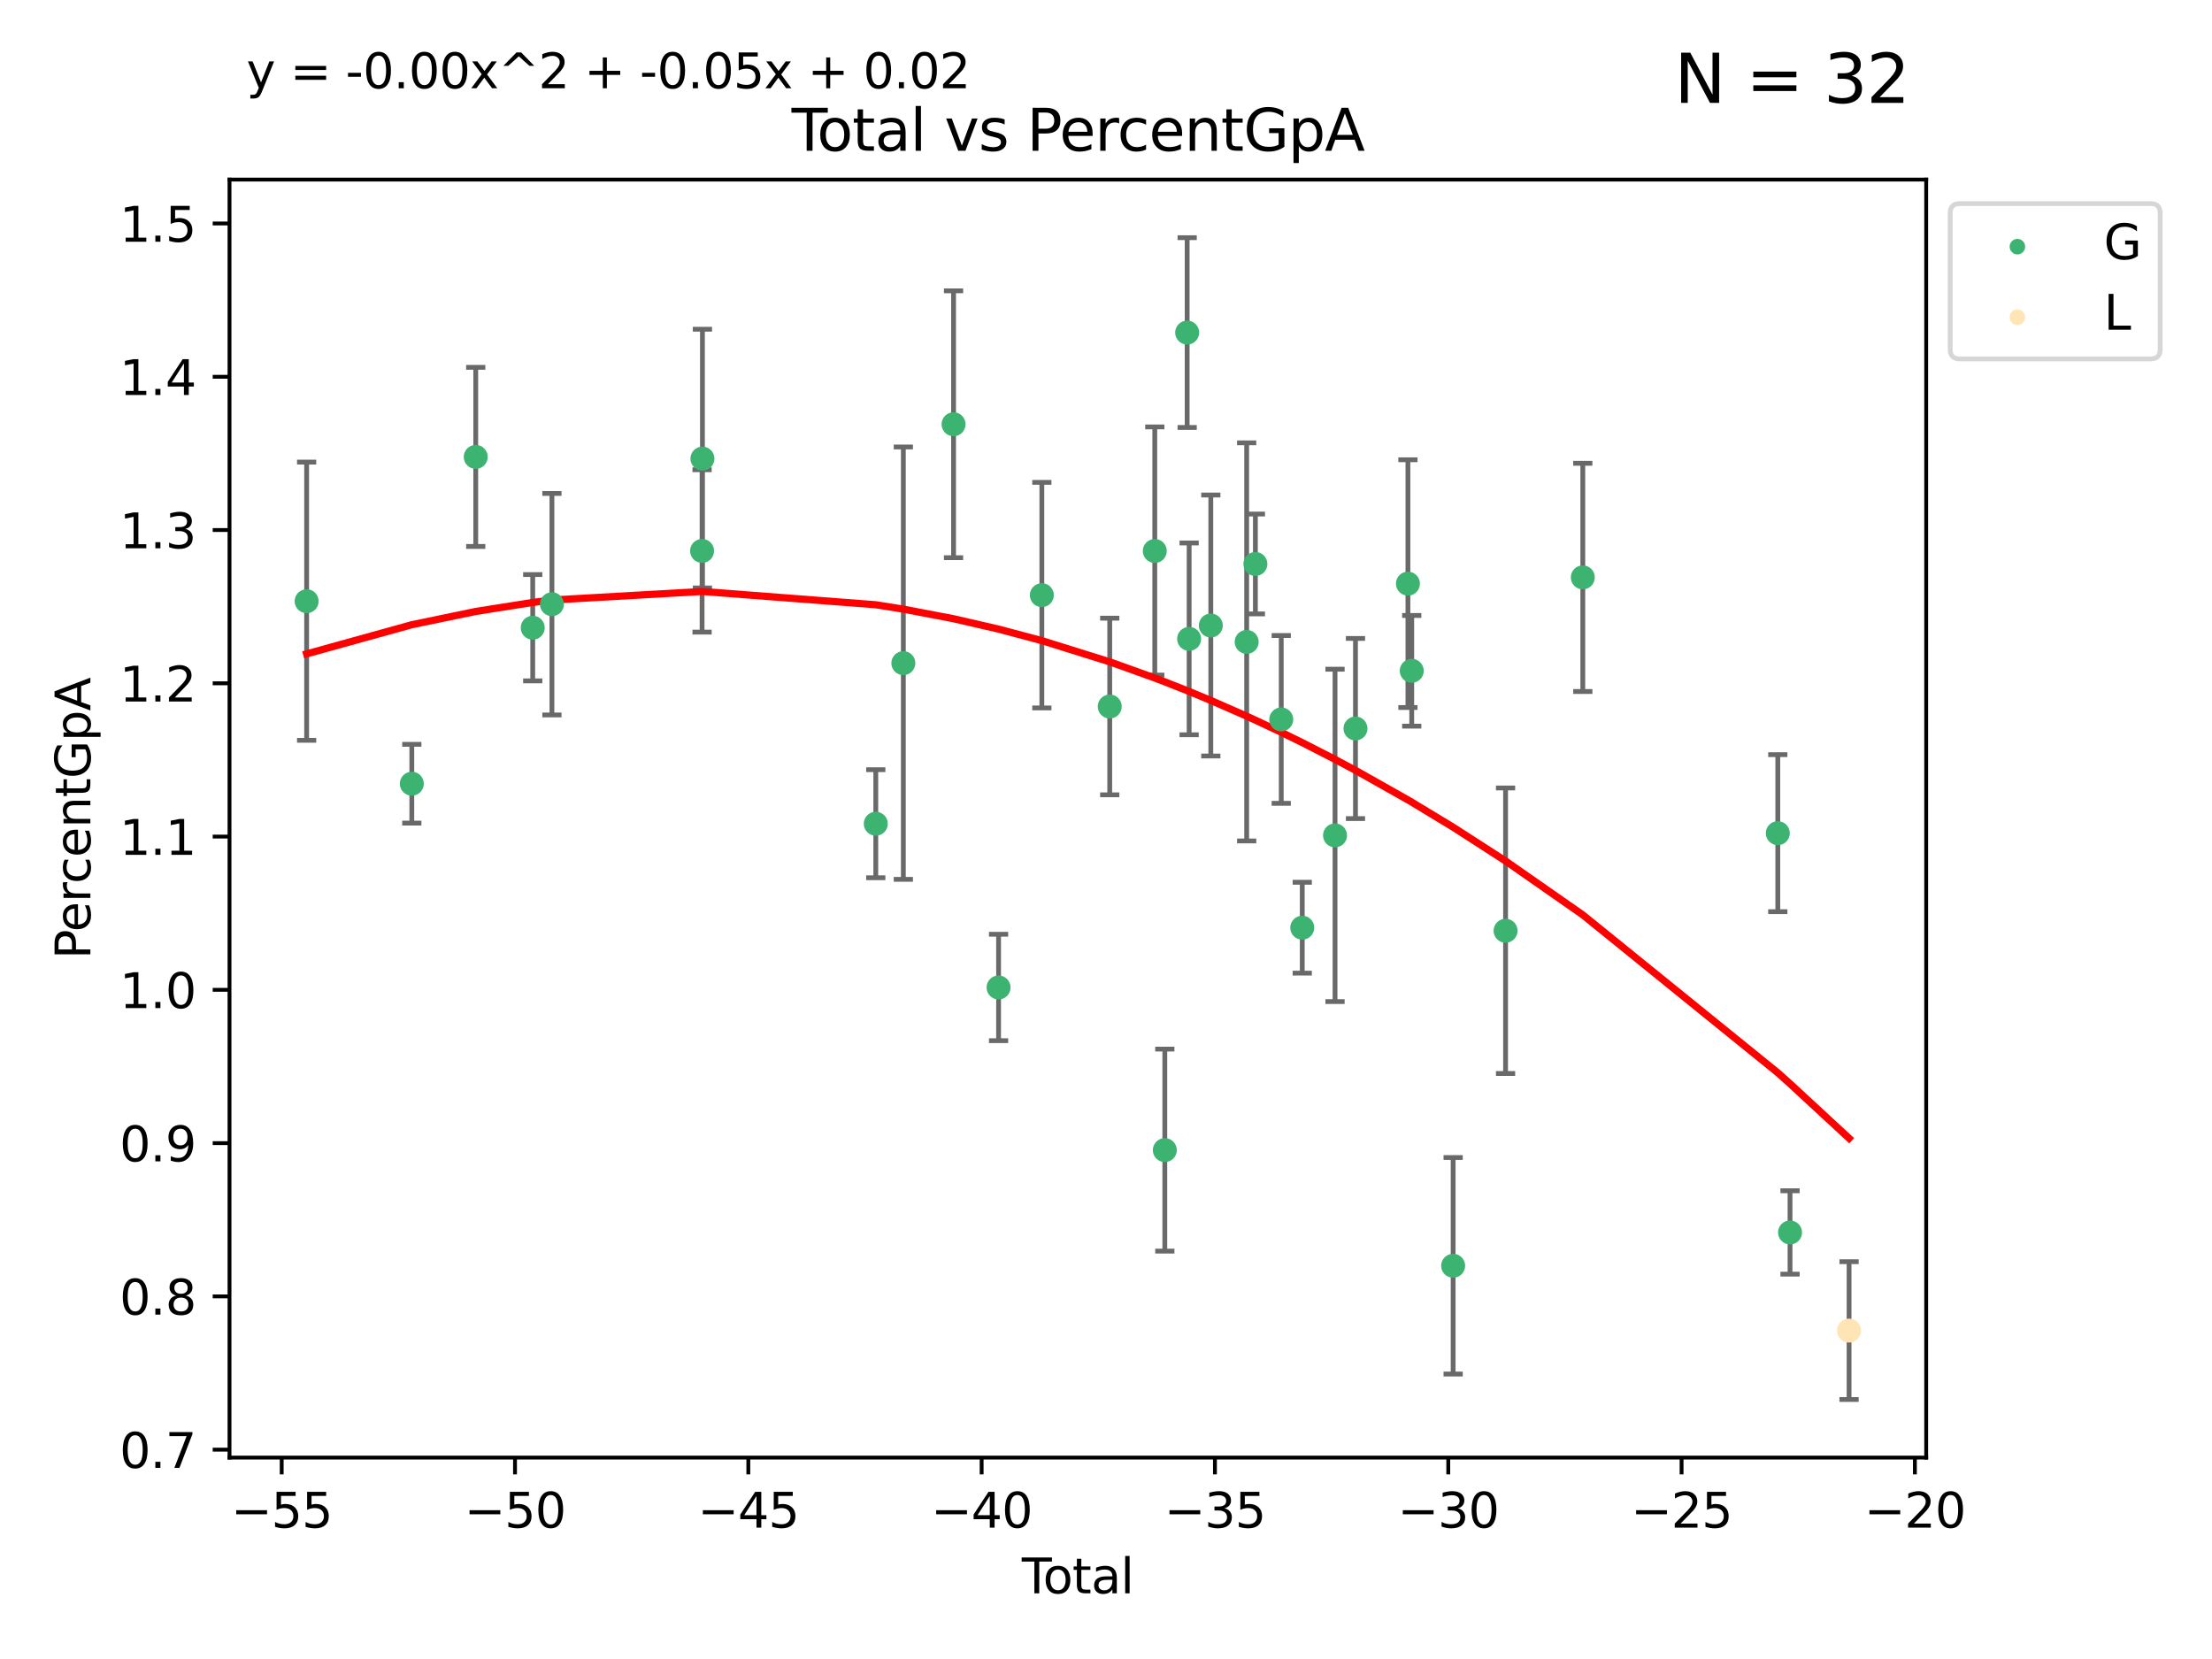 <?xml version="1.0" encoding="utf-8" standalone="no"?>
<!DOCTYPE svg PUBLIC "-//W3C//DTD SVG 1.1//EN"
  "http://www.w3.org/Graphics/SVG/1.1/DTD/svg11.dtd">
<svg xmlns:xlink="http://www.w3.org/1999/xlink" width="460.8pt" height="345.6pt" viewBox="0 0 460.8 345.6" xmlns="http://www.w3.org/2000/svg" version="1.1">
 <defs>
  <style type="text/css">*{stroke-linejoin: round; stroke-linecap: butt}</style>
 </defs>
 <g id="figure_1">
  <g id="patch_1">
   <path d="M 0 345.6 
L 460.8 345.6 
L 460.8 0 
L 0 0 
z
" style="fill: #ffffff"/>
  </g>
  <g id="axes_1">
   <g id="patch_2">
    <path d="M 47.81 303.64 
L 401.26 303.64 
L 401.26 37.411 
L 47.81 37.411 
z
" style="fill: #ffffff"/>
   </g>
   <g id="PathCollection_1">
    <defs>
     <path id="m02c1408200" d="M 0 1.118 
C 0.297 1.118 0.581 1 0.791 0.791 
C 1 0.581 1.118 0.297 1.118 0 
C 1.118 -0.297 1 -0.581 0.791 -0.791 
C 0.581 -1 0.297 -1.118 0 -1.118 
C -0.297 -1.118 -0.581 -1 -0.791 -0.791 
C -1 -0.581 -1.118 -0.297 -1.118 0 
C -1.118 0.297 -1 0.581 -0.791 0.791 
C -0.581 1 -0.297 1.118 0 1.118 
z
" style="stroke: #3cb371"/>
    </defs>
    <g clip-path="url(#p77059afebb)">
     <use xlink:href="#m02c1408200" x="63.876" y="125.242" style="fill: #3cb371; stroke: #3cb371"/>
     <use xlink:href="#m02c1408200" x="85.788" y="163.259" style="fill: #3cb371; stroke: #3cb371"/>
     <use xlink:href="#m02c1408200" x="99.105" y="95.18" style="fill: #3cb371; stroke: #3cb371"/>
     <use xlink:href="#m02c1408200" x="110.977" y="130.768" style="fill: #3cb371; stroke: #3cb371"/>
     <use xlink:href="#m02c1408200" x="114.976" y="125.867" style="fill: #3cb371; stroke: #3cb371"/>
     <use xlink:href="#m02c1408200" x="146.255" y="114.766" style="fill: #3cb371; stroke: #3cb371"/>
     <use xlink:href="#m02c1408200" x="146.33" y="95.536" style="fill: #3cb371; stroke: #3cb371"/>
     <use xlink:href="#m02c1408200" x="182.442" y="171.596" style="fill: #3cb371; stroke: #3cb371"/>
     <use xlink:href="#m02c1408200" x="188.183" y="138.145" style="fill: #3cb371; stroke: #3cb371"/>
     <use xlink:href="#m02c1408200" x="198.643" y="88.379" style="fill: #3cb371; stroke: #3cb371"/>
     <use xlink:href="#m02c1408200" x="208.021" y="205.709" style="fill: #3cb371; stroke: #3cb371"/>
     <use xlink:href="#m02c1408200" x="217.036" y="123.982" style="fill: #3cb371; stroke: #3cb371"/>
     <use xlink:href="#m02c1408200" x="231.178" y="147.176" style="fill: #3cb371; stroke: #3cb371"/>
     <use xlink:href="#m02c1408200" x="240.563" y="114.779" style="fill: #3cb371; stroke: #3cb371"/>
     <use xlink:href="#m02c1408200" x="242.653" y="239.589" style="fill: #3cb371; stroke: #3cb371"/>
     <use xlink:href="#m02c1408200" x="247.308" y="69.282" style="fill: #3cb371; stroke: #3cb371"/>
     <use xlink:href="#m02c1408200" x="247.718" y="133.088" style="fill: #3cb371; stroke: #3cb371"/>
     <use xlink:href="#m02c1408200" x="252.235" y="130.305" style="fill: #3cb371; stroke: #3cb371"/>
     <use xlink:href="#m02c1408200" x="259.704" y="133.718" style="fill: #3cb371; stroke: #3cb371"/>
     <use xlink:href="#m02c1408200" x="261.52" y="117.485" style="fill: #3cb371; stroke: #3cb371"/>
     <use xlink:href="#m02c1408200" x="266.906" y="149.869" style="fill: #3cb371; stroke: #3cb371"/>
     <use xlink:href="#m02c1408200" x="271.283" y="193.256" style="fill: #3cb371; stroke: #3cb371"/>
     <use xlink:href="#m02c1408200" x="278.111" y="174.025" style="fill: #3cb371; stroke: #3cb371"/>
     <use xlink:href="#m02c1408200" x="282.372" y="151.76" style="fill: #3cb371; stroke: #3cb371"/>
     <use xlink:href="#m02c1408200" x="293.297" y="121.585" style="fill: #3cb371; stroke: #3cb371"/>
     <use xlink:href="#m02c1408200" x="294.09" y="139.742" style="fill: #3cb371; stroke: #3cb371"/>
     <use xlink:href="#m02c1408200" x="302.716" y="263.684" style="fill: #3cb371; stroke: #3cb371"/>
     <use xlink:href="#m02c1408200" x="313.637" y="193.891" style="fill: #3cb371; stroke: #3cb371"/>
     <use xlink:href="#m02c1408200" x="329.727" y="120.28" style="fill: #3cb371; stroke: #3cb371"/>
     <use xlink:href="#m02c1408200" x="370.347" y="173.564" style="fill: #3cb371; stroke: #3cb371"/>
     <use xlink:href="#m02c1408200" x="372.897" y="256.743" style="fill: #3cb371; stroke: #3cb371"/>
    </g>
   </g>
   <g id="PathCollection_2">
    <defs>
     <path id="m52e813c67f" d="M 0 1.118 
C 0.297 1.118 0.581 1 0.791 0.791 
C 1 0.581 1.118 0.297 1.118 0 
C 1.118 -0.297 1 -0.581 0.791 -0.791 
C 0.581 -1 0.297 -1.118 0 -1.118 
C -0.297 -1.118 -0.581 -1 -0.791 -0.791 
C -1 -0.581 -1.118 -0.297 -1.118 0 
C -1.118 0.297 -1 0.581 -0.791 0.791 
C -0.581 1 -0.297 1.118 0 1.118 
z
" style="stroke: #ffe4b5"/>
    </defs>
    <g clip-path="url(#p77059afebb)">
     <use xlink:href="#m52e813c67f" x="385.194" y="277.188" style="fill: #ffe4b5; stroke: #ffe4b5"/>
    </g>
   </g>
   <g id="matplotlib.axis_1">
    <g id="xtick_1">
     <g id="line2d_1">
      <defs>
       <path id="m5cc9cfe068" d="M 0 0 
L 0 3.5 
" style="stroke: #000000; stroke-width: 0.8"/>
      </defs>
      <g>
       <use xlink:href="#m5cc9cfe068" x="58.682" y="303.64" style="stroke: #000000; stroke-width: 0.8"/>
      </g>
     </g>
     <g id="text_1">
      <!-- −55 -->
      <g transform="translate(48.13 318.238)scale(0.1 -0.1)">
       <defs>
        <path id="DejaVuSans-2212" d="M 678 2272 
L 4684 2272 
L 4684 1741 
L 678 1741 
L 678 2272 
z
" transform="scale(0.016)"/>
        <path id="DejaVuSans-35" d="M 691 4666 
L 3169 4666 
L 3169 4134 
L 1269 4134 
L 1269 2991 
Q 1406 3038 1543 3061 
Q 1681 3084 1819 3084 
Q 2600 3084 3056 2656 
Q 3513 2228 3513 1497 
Q 3513 744 3044 326 
Q 2575 -91 1722 -91 
Q 1428 -91 1123 -41 
Q 819 9 494 109 
L 494 744 
Q 775 591 1075 516 
Q 1375 441 1709 441 
Q 2250 441 2565 725 
Q 2881 1009 2881 1497 
Q 2881 1984 2565 2268 
Q 2250 2553 1709 2553 
Q 1456 2553 1204 2497 
Q 953 2441 691 2322 
L 691 4666 
z
" transform="scale(0.016)"/>
       </defs>
       <use xlink:href="#DejaVuSans-2212"/>
       <use xlink:href="#DejaVuSans-35" x="83.789"/>
       <use xlink:href="#DejaVuSans-35" x="147.412"/>
      </g>
     </g>
    </g>
    <g id="xtick_2">
     <g id="line2d_2">
      <g>
       <use xlink:href="#m5cc9cfe068" x="107.286" y="303.64" style="stroke: #000000; stroke-width: 0.8"/>
      </g>
     </g>
     <g id="text_2">
      <!-- −50 -->
      <g transform="translate(96.733 318.238)scale(0.1 -0.1)">
       <defs>
        <path id="DejaVuSans-30" d="M 2034 4250 
Q 1547 4250 1301 3770 
Q 1056 3291 1056 2328 
Q 1056 1369 1301 889 
Q 1547 409 2034 409 
Q 2525 409 2770 889 
Q 3016 1369 3016 2328 
Q 3016 3291 2770 3770 
Q 2525 4250 2034 4250 
z
M 2034 4750 
Q 2819 4750 3233 4129 
Q 3647 3509 3647 2328 
Q 3647 1150 3233 529 
Q 2819 -91 2034 -91 
Q 1250 -91 836 529 
Q 422 1150 422 2328 
Q 422 3509 836 4129 
Q 1250 4750 2034 4750 
z
" transform="scale(0.016)"/>
       </defs>
       <use xlink:href="#DejaVuSans-2212"/>
       <use xlink:href="#DejaVuSans-35" x="83.789"/>
       <use xlink:href="#DejaVuSans-30" x="147.412"/>
      </g>
     </g>
    </g>
    <g id="xtick_3">
     <g id="line2d_3">
      <g>
       <use xlink:href="#m5cc9cfe068" x="155.889" y="303.64" style="stroke: #000000; stroke-width: 0.8"/>
      </g>
     </g>
     <g id="text_3">
      <!-- −45 -->
      <g transform="translate(145.337 318.238)scale(0.1 -0.1)">
       <defs>
        <path id="DejaVuSans-34" d="M 2419 4116 
L 825 1625 
L 2419 1625 
L 2419 4116 
z
M 2253 4666 
L 3047 4666 
L 3047 1625 
L 3713 1625 
L 3713 1100 
L 3047 1100 
L 3047 0 
L 2419 0 
L 2419 1100 
L 313 1100 
L 313 1709 
L 2253 4666 
z
" transform="scale(0.016)"/>
       </defs>
       <use xlink:href="#DejaVuSans-2212"/>
       <use xlink:href="#DejaVuSans-34" x="83.789"/>
       <use xlink:href="#DejaVuSans-35" x="147.412"/>
      </g>
     </g>
    </g>
    <g id="xtick_4">
     <g id="line2d_4">
      <g>
       <use xlink:href="#m5cc9cfe068" x="204.493" y="303.64" style="stroke: #000000; stroke-width: 0.8"/>
      </g>
     </g>
     <g id="text_4">
      <!-- −40 -->
      <g transform="translate(193.94 318.238)scale(0.1 -0.1)">
       <use xlink:href="#DejaVuSans-2212"/>
       <use xlink:href="#DejaVuSans-34" x="83.789"/>
       <use xlink:href="#DejaVuSans-30" x="147.412"/>
      </g>
     </g>
    </g>
    <g id="xtick_5">
     <g id="line2d_5">
      <g>
       <use xlink:href="#m5cc9cfe068" x="253.096" y="303.64" style="stroke: #000000; stroke-width: 0.8"/>
      </g>
     </g>
     <g id="text_5">
      <!-- −35 -->
      <g transform="translate(242.544 318.238)scale(0.1 -0.1)">
       <defs>
        <path id="DejaVuSans-33" d="M 2597 2516 
Q 3050 2419 3304 2112 
Q 3559 1806 3559 1356 
Q 3559 666 3084 287 
Q 2609 -91 1734 -91 
Q 1441 -91 1130 -33 
Q 819 25 488 141 
L 488 750 
Q 750 597 1062 519 
Q 1375 441 1716 441 
Q 2309 441 2620 675 
Q 2931 909 2931 1356 
Q 2931 1769 2642 2001 
Q 2353 2234 1838 2234 
L 1294 2234 
L 1294 2753 
L 1863 2753 
Q 2328 2753 2575 2939 
Q 2822 3125 2822 3475 
Q 2822 3834 2567 4026 
Q 2313 4219 1838 4219 
Q 1578 4219 1281 4162 
Q 984 4106 628 3988 
L 628 4550 
Q 988 4650 1302 4700 
Q 1616 4750 1894 4750 
Q 2613 4750 3031 4423 
Q 3450 4097 3450 3541 
Q 3450 3153 3228 2886 
Q 3006 2619 2597 2516 
z
" transform="scale(0.016)"/>
       </defs>
       <use xlink:href="#DejaVuSans-2212"/>
       <use xlink:href="#DejaVuSans-33" x="83.789"/>
       <use xlink:href="#DejaVuSans-35" x="147.412"/>
      </g>
     </g>
    </g>
    <g id="xtick_6">
     <g id="line2d_6">
      <g>
       <use xlink:href="#m5cc9cfe068" x="301.7" y="303.64" style="stroke: #000000; stroke-width: 0.8"/>
      </g>
     </g>
     <g id="text_6">
      <!-- −30 -->
      <g transform="translate(291.148 318.238)scale(0.1 -0.1)">
       <use xlink:href="#DejaVuSans-2212"/>
       <use xlink:href="#DejaVuSans-33" x="83.789"/>
       <use xlink:href="#DejaVuSans-30" x="147.412"/>
      </g>
     </g>
    </g>
    <g id="xtick_7">
     <g id="line2d_7">
      <g>
       <use xlink:href="#m5cc9cfe068" x="350.304" y="303.64" style="stroke: #000000; stroke-width: 0.8"/>
      </g>
     </g>
     <g id="text_7">
      <!-- −25 -->
      <g transform="translate(339.751 318.238)scale(0.1 -0.1)">
       <defs>
        <path id="DejaVuSans-32" d="M 1228 531 
L 3431 531 
L 3431 0 
L 469 0 
L 469 531 
Q 828 903 1448 1529 
Q 2069 2156 2228 2338 
Q 2531 2678 2651 2914 
Q 2772 3150 2772 3378 
Q 2772 3750 2511 3984 
Q 2250 4219 1831 4219 
Q 1534 4219 1204 4116 
Q 875 4013 500 3803 
L 500 4441 
Q 881 4594 1212 4672 
Q 1544 4750 1819 4750 
Q 2544 4750 2975 4387 
Q 3406 4025 3406 3419 
Q 3406 3131 3298 2873 
Q 3191 2616 2906 2266 
Q 2828 2175 2409 1742 
Q 1991 1309 1228 531 
z
" transform="scale(0.016)"/>
       </defs>
       <use xlink:href="#DejaVuSans-2212"/>
       <use xlink:href="#DejaVuSans-32" x="83.789"/>
       <use xlink:href="#DejaVuSans-35" x="147.412"/>
      </g>
     </g>
    </g>
    <g id="xtick_8">
     <g id="line2d_8">
      <g>
       <use xlink:href="#m5cc9cfe068" x="398.907" y="303.64" style="stroke: #000000; stroke-width: 0.8"/>
      </g>
     </g>
     <g id="text_8">
      <!-- −20 -->
      <g transform="translate(388.355 318.238)scale(0.1 -0.1)">
       <use xlink:href="#DejaVuSans-2212"/>
       <use xlink:href="#DejaVuSans-32" x="83.789"/>
       <use xlink:href="#DejaVuSans-30" x="147.412"/>
      </g>
     </g>
    </g>
    <g id="text_9">
     <!-- Total -->
     <g transform="translate(212.858 331.917)scale(0.1 -0.1)">
      <defs>
       <path id="DejaVuSans-54" d="M -19 4666 
L 3928 4666 
L 3928 4134 
L 2272 4134 
L 2272 0 
L 1638 0 
L 1638 4134 
L -19 4134 
L -19 4666 
z
" transform="scale(0.016)"/>
       <path id="DejaVuSans-6f" d="M 1959 3097 
Q 1497 3097 1228 2736 
Q 959 2375 959 1747 
Q 959 1119 1226 758 
Q 1494 397 1959 397 
Q 2419 397 2687 759 
Q 2956 1122 2956 1747 
Q 2956 2369 2687 2733 
Q 2419 3097 1959 3097 
z
M 1959 3584 
Q 2709 3584 3137 3096 
Q 3566 2609 3566 1747 
Q 3566 888 3137 398 
Q 2709 -91 1959 -91 
Q 1206 -91 779 398 
Q 353 888 353 1747 
Q 353 2609 779 3096 
Q 1206 3584 1959 3584 
z
" transform="scale(0.016)"/>
       <path id="DejaVuSans-74" d="M 1172 4494 
L 1172 3500 
L 2356 3500 
L 2356 3053 
L 1172 3053 
L 1172 1153 
Q 1172 725 1289 603 
Q 1406 481 1766 481 
L 2356 481 
L 2356 0 
L 1766 0 
Q 1100 0 847 248 
Q 594 497 594 1153 
L 594 3053 
L 172 3053 
L 172 3500 
L 594 3500 
L 594 4494 
L 1172 4494 
z
" transform="scale(0.016)"/>
       <path id="DejaVuSans-61" d="M 2194 1759 
Q 1497 1759 1228 1600 
Q 959 1441 959 1056 
Q 959 750 1161 570 
Q 1363 391 1709 391 
Q 2188 391 2477 730 
Q 2766 1069 2766 1631 
L 2766 1759 
L 2194 1759 
z
M 3341 1997 
L 3341 0 
L 2766 0 
L 2766 531 
Q 2569 213 2275 61 
Q 1981 -91 1556 -91 
Q 1019 -91 701 211 
Q 384 513 384 1019 
Q 384 1609 779 1909 
Q 1175 2209 1959 2209 
L 2766 2209 
L 2766 2266 
Q 2766 2663 2505 2880 
Q 2244 3097 1772 3097 
Q 1472 3097 1187 3025 
Q 903 2953 641 2809 
L 641 3341 
Q 956 3463 1253 3523 
Q 1550 3584 1831 3584 
Q 2591 3584 2966 3190 
Q 3341 2797 3341 1997 
z
" transform="scale(0.016)"/>
       <path id="DejaVuSans-6c" d="M 603 4863 
L 1178 4863 
L 1178 0 
L 603 0 
L 603 4863 
z
" transform="scale(0.016)"/>
      </defs>
      <use xlink:href="#DejaVuSans-54"/>
      <use xlink:href="#DejaVuSans-6f" x="44.084"/>
      <use xlink:href="#DejaVuSans-74" x="105.266"/>
      <use xlink:href="#DejaVuSans-61" x="144.475"/>
      <use xlink:href="#DejaVuSans-6c" x="205.754"/>
     </g>
    </g>
   </g>
   <g id="matplotlib.axis_2">
    <g id="ytick_1">
     <g id="line2d_9">
      <defs>
       <path id="m40924187f9" d="M 0 0 
L -3.5 0 
" style="stroke: #000000; stroke-width: 0.8"/>
      </defs>
      <g>
       <use xlink:href="#m40924187f9" x="47.81" y="301.99" style="stroke: #000000; stroke-width: 0.8"/>
      </g>
     </g>
     <g id="text_10">
      <!-- 0.7 -->
      <g transform="translate(24.907 305.789)scale(0.1 -0.1)">
       <defs>
        <path id="DejaVuSans-2e" d="M 684 794 
L 1344 794 
L 1344 0 
L 684 0 
L 684 794 
z
" transform="scale(0.016)"/>
        <path id="DejaVuSans-37" d="M 525 4666 
L 3525 4666 
L 3525 4397 
L 1831 0 
L 1172 0 
L 2766 4134 
L 525 4134 
L 525 4666 
z
" transform="scale(0.016)"/>
       </defs>
       <use xlink:href="#DejaVuSans-30"/>
       <use xlink:href="#DejaVuSans-2e" x="63.623"/>
       <use xlink:href="#DejaVuSans-37" x="95.41"/>
      </g>
     </g>
    </g>
    <g id="ytick_2">
     <g id="line2d_10">
      <g>
       <use xlink:href="#m40924187f9" x="47.81" y="270.061" style="stroke: #000000; stroke-width: 0.8"/>
      </g>
     </g>
     <g id="text_11">
      <!-- 0.8 -->
      <g transform="translate(24.907 273.86)scale(0.1 -0.1)">
       <defs>
        <path id="DejaVuSans-38" d="M 2034 2216 
Q 1584 2216 1326 1975 
Q 1069 1734 1069 1313 
Q 1069 891 1326 650 
Q 1584 409 2034 409 
Q 2484 409 2743 651 
Q 3003 894 3003 1313 
Q 3003 1734 2745 1975 
Q 2488 2216 2034 2216 
z
M 1403 2484 
Q 997 2584 770 2862 
Q 544 3141 544 3541 
Q 544 4100 942 4425 
Q 1341 4750 2034 4750 
Q 2731 4750 3128 4425 
Q 3525 4100 3525 3541 
Q 3525 3141 3298 2862 
Q 3072 2584 2669 2484 
Q 3125 2378 3379 2068 
Q 3634 1759 3634 1313 
Q 3634 634 3220 271 
Q 2806 -91 2034 -91 
Q 1263 -91 848 271 
Q 434 634 434 1313 
Q 434 1759 690 2068 
Q 947 2378 1403 2484 
z
M 1172 3481 
Q 1172 3119 1398 2916 
Q 1625 2713 2034 2713 
Q 2441 2713 2670 2916 
Q 2900 3119 2900 3481 
Q 2900 3844 2670 4047 
Q 2441 4250 2034 4250 
Q 1625 4250 1398 4047 
Q 1172 3844 1172 3481 
z
" transform="scale(0.016)"/>
       </defs>
       <use xlink:href="#DejaVuSans-30"/>
       <use xlink:href="#DejaVuSans-2e" x="63.623"/>
       <use xlink:href="#DejaVuSans-38" x="95.41"/>
      </g>
     </g>
    </g>
    <g id="ytick_3">
     <g id="line2d_11">
      <g>
       <use xlink:href="#m40924187f9" x="47.81" y="238.132" style="stroke: #000000; stroke-width: 0.8"/>
      </g>
     </g>
     <g id="text_12">
      <!-- 0.9 -->
      <g transform="translate(24.907 241.931)scale(0.1 -0.1)">
       <defs>
        <path id="DejaVuSans-39" d="M 703 97 
L 703 672 
Q 941 559 1184 500 
Q 1428 441 1663 441 
Q 2288 441 2617 861 
Q 2947 1281 2994 2138 
Q 2813 1869 2534 1725 
Q 2256 1581 1919 1581 
Q 1219 1581 811 2004 
Q 403 2428 403 3163 
Q 403 3881 828 4315 
Q 1253 4750 1959 4750 
Q 2769 4750 3195 4129 
Q 3622 3509 3622 2328 
Q 3622 1225 3098 567 
Q 2575 -91 1691 -91 
Q 1453 -91 1209 -44 
Q 966 3 703 97 
z
M 1959 2075 
Q 2384 2075 2632 2365 
Q 2881 2656 2881 3163 
Q 2881 3666 2632 3958 
Q 2384 4250 1959 4250 
Q 1534 4250 1286 3958 
Q 1038 3666 1038 3163 
Q 1038 2656 1286 2365 
Q 1534 2075 1959 2075 
z
" transform="scale(0.016)"/>
       </defs>
       <use xlink:href="#DejaVuSans-30"/>
       <use xlink:href="#DejaVuSans-2e" x="63.623"/>
       <use xlink:href="#DejaVuSans-39" x="95.41"/>
      </g>
     </g>
    </g>
    <g id="ytick_4">
     <g id="line2d_12">
      <g>
       <use xlink:href="#m40924187f9" x="47.81" y="206.203" style="stroke: #000000; stroke-width: 0.8"/>
      </g>
     </g>
     <g id="text_13">
      <!-- 1.0 -->
      <g transform="translate(24.907 210.002)scale(0.1 -0.1)">
       <defs>
        <path id="DejaVuSans-31" d="M 794 531 
L 1825 531 
L 1825 4091 
L 703 3866 
L 703 4441 
L 1819 4666 
L 2450 4666 
L 2450 531 
L 3481 531 
L 3481 0 
L 794 0 
L 794 531 
z
" transform="scale(0.016)"/>
       </defs>
       <use xlink:href="#DejaVuSans-31"/>
       <use xlink:href="#DejaVuSans-2e" x="63.623"/>
       <use xlink:href="#DejaVuSans-30" x="95.41"/>
      </g>
     </g>
    </g>
    <g id="ytick_5">
     <g id="line2d_13">
      <g>
       <use xlink:href="#m40924187f9" x="47.81" y="174.273" style="stroke: #000000; stroke-width: 0.8"/>
      </g>
     </g>
     <g id="text_14">
      <!-- 1.1 -->
      <g transform="translate(24.907 178.072)scale(0.1 -0.1)">
       <use xlink:href="#DejaVuSans-31"/>
       <use xlink:href="#DejaVuSans-2e" x="63.623"/>
       <use xlink:href="#DejaVuSans-31" x="95.41"/>
      </g>
     </g>
    </g>
    <g id="ytick_6">
     <g id="line2d_14">
      <g>
       <use xlink:href="#m40924187f9" x="47.81" y="142.344" style="stroke: #000000; stroke-width: 0.8"/>
      </g>
     </g>
     <g id="text_15">
      <!-- 1.2 -->
      <g transform="translate(24.907 146.143)scale(0.1 -0.1)">
       <use xlink:href="#DejaVuSans-31"/>
       <use xlink:href="#DejaVuSans-2e" x="63.623"/>
       <use xlink:href="#DejaVuSans-32" x="95.41"/>
      </g>
     </g>
    </g>
    <g id="ytick_7">
     <g id="line2d_15">
      <g>
       <use xlink:href="#m40924187f9" x="47.81" y="110.415" style="stroke: #000000; stroke-width: 0.8"/>
      </g>
     </g>
     <g id="text_16">
      <!-- 1.3 -->
      <g transform="translate(24.907 114.214)scale(0.1 -0.1)">
       <use xlink:href="#DejaVuSans-31"/>
       <use xlink:href="#DejaVuSans-2e" x="63.623"/>
       <use xlink:href="#DejaVuSans-33" x="95.41"/>
      </g>
     </g>
    </g>
    <g id="ytick_8">
     <g id="line2d_16">
      <g>
       <use xlink:href="#m40924187f9" x="47.81" y="78.486" style="stroke: #000000; stroke-width: 0.8"/>
      </g>
     </g>
     <g id="text_17">
      <!-- 1.4 -->
      <g transform="translate(24.907 82.285)scale(0.1 -0.1)">
       <use xlink:href="#DejaVuSans-31"/>
       <use xlink:href="#DejaVuSans-2e" x="63.623"/>
       <use xlink:href="#DejaVuSans-34" x="95.41"/>
      </g>
     </g>
    </g>
    <g id="ytick_9">
     <g id="line2d_17">
      <g>
       <use xlink:href="#m40924187f9" x="47.81" y="46.556" style="stroke: #000000; stroke-width: 0.8"/>
      </g>
     </g>
     <g id="text_18">
      <!-- 1.5 -->
      <g transform="translate(24.907 50.356)scale(0.1 -0.1)">
       <use xlink:href="#DejaVuSans-31"/>
       <use xlink:href="#DejaVuSans-2e" x="63.623"/>
       <use xlink:href="#DejaVuSans-35" x="95.41"/>
      </g>
     </g>
    </g>
    <g id="text_19">
     <!-- PercentGpA -->
     <g transform="translate(18.827 199.802)rotate(-90)scale(0.1 -0.1)">
      <defs>
       <path id="DejaVuSans-50" d="M 1259 4147 
L 1259 2394 
L 2053 2394 
Q 2494 2394 2734 2622 
Q 2975 2850 2975 3272 
Q 2975 3691 2734 3919 
Q 2494 4147 2053 4147 
L 1259 4147 
z
M 628 4666 
L 2053 4666 
Q 2838 4666 3239 4311 
Q 3641 3956 3641 3272 
Q 3641 2581 3239 2228 
Q 2838 1875 2053 1875 
L 1259 1875 
L 1259 0 
L 628 0 
L 628 4666 
z
" transform="scale(0.016)"/>
       <path id="DejaVuSans-65" d="M 3597 1894 
L 3597 1613 
L 953 1613 
Q 991 1019 1311 708 
Q 1631 397 2203 397 
Q 2534 397 2845 478 
Q 3156 559 3463 722 
L 3463 178 
Q 3153 47 2828 -22 
Q 2503 -91 2169 -91 
Q 1331 -91 842 396 
Q 353 884 353 1716 
Q 353 2575 817 3079 
Q 1281 3584 2069 3584 
Q 2775 3584 3186 3129 
Q 3597 2675 3597 1894 
z
M 3022 2063 
Q 3016 2534 2758 2815 
Q 2500 3097 2075 3097 
Q 1594 3097 1305 2825 
Q 1016 2553 972 2059 
L 3022 2063 
z
" transform="scale(0.016)"/>
       <path id="DejaVuSans-72" d="M 2631 2963 
Q 2534 3019 2420 3045 
Q 2306 3072 2169 3072 
Q 1681 3072 1420 2755 
Q 1159 2438 1159 1844 
L 1159 0 
L 581 0 
L 581 3500 
L 1159 3500 
L 1159 2956 
Q 1341 3275 1631 3429 
Q 1922 3584 2338 3584 
Q 2397 3584 2469 3576 
Q 2541 3569 2628 3553 
L 2631 2963 
z
" transform="scale(0.016)"/>
       <path id="DejaVuSans-63" d="M 3122 3366 
L 3122 2828 
Q 2878 2963 2633 3030 
Q 2388 3097 2138 3097 
Q 1578 3097 1268 2742 
Q 959 2388 959 1747 
Q 959 1106 1268 751 
Q 1578 397 2138 397 
Q 2388 397 2633 464 
Q 2878 531 3122 666 
L 3122 134 
Q 2881 22 2623 -34 
Q 2366 -91 2075 -91 
Q 1284 -91 818 406 
Q 353 903 353 1747 
Q 353 2603 823 3093 
Q 1294 3584 2113 3584 
Q 2378 3584 2631 3529 
Q 2884 3475 3122 3366 
z
" transform="scale(0.016)"/>
       <path id="DejaVuSans-6e" d="M 3513 2113 
L 3513 0 
L 2938 0 
L 2938 2094 
Q 2938 2591 2744 2837 
Q 2550 3084 2163 3084 
Q 1697 3084 1428 2787 
Q 1159 2491 1159 1978 
L 1159 0 
L 581 0 
L 581 3500 
L 1159 3500 
L 1159 2956 
Q 1366 3272 1645 3428 
Q 1925 3584 2291 3584 
Q 2894 3584 3203 3211 
Q 3513 2838 3513 2113 
z
" transform="scale(0.016)"/>
       <path id="DejaVuSans-47" d="M 3809 666 
L 3809 1919 
L 2778 1919 
L 2778 2438 
L 4434 2438 
L 4434 434 
Q 4069 175 3628 42 
Q 3188 -91 2688 -91 
Q 1594 -91 976 548 
Q 359 1188 359 2328 
Q 359 3472 976 4111 
Q 1594 4750 2688 4750 
Q 3144 4750 3555 4637 
Q 3966 4525 4313 4306 
L 4313 3634 
Q 3963 3931 3569 4081 
Q 3175 4231 2741 4231 
Q 1884 4231 1454 3753 
Q 1025 3275 1025 2328 
Q 1025 1384 1454 906 
Q 1884 428 2741 428 
Q 3075 428 3337 486 
Q 3600 544 3809 666 
z
" transform="scale(0.016)"/>
       <path id="DejaVuSans-70" d="M 1159 525 
L 1159 -1331 
L 581 -1331 
L 581 3500 
L 1159 3500 
L 1159 2969 
Q 1341 3281 1617 3432 
Q 1894 3584 2278 3584 
Q 2916 3584 3314 3078 
Q 3713 2572 3713 1747 
Q 3713 922 3314 415 
Q 2916 -91 2278 -91 
Q 1894 -91 1617 61 
Q 1341 213 1159 525 
z
M 3116 1747 
Q 3116 2381 2855 2742 
Q 2594 3103 2138 3103 
Q 1681 3103 1420 2742 
Q 1159 2381 1159 1747 
Q 1159 1113 1420 752 
Q 1681 391 2138 391 
Q 2594 391 2855 752 
Q 3116 1113 3116 1747 
z
" transform="scale(0.016)"/>
       <path id="DejaVuSans-41" d="M 2188 4044 
L 1331 1722 
L 3047 1722 
L 2188 4044 
z
M 1831 4666 
L 2547 4666 
L 4325 0 
L 3669 0 
L 3244 1197 
L 1141 1197 
L 716 0 
L 50 0 
L 1831 4666 
z
" transform="scale(0.016)"/>
      </defs>
      <use xlink:href="#DejaVuSans-50"/>
      <use xlink:href="#DejaVuSans-65" x="56.678"/>
      <use xlink:href="#DejaVuSans-72" x="118.201"/>
      <use xlink:href="#DejaVuSans-63" x="157.064"/>
      <use xlink:href="#DejaVuSans-65" x="212.045"/>
      <use xlink:href="#DejaVuSans-6e" x="273.568"/>
      <use xlink:href="#DejaVuSans-74" x="336.947"/>
      <use xlink:href="#DejaVuSans-47" x="376.156"/>
      <use xlink:href="#DejaVuSans-70" x="453.646"/>
      <use xlink:href="#DejaVuSans-41" x="517.123"/>
     </g>
    </g>
   </g>
   <g id="LineCollection_1">
    <path d="M 63.876 154.221 
L 63.876 96.264 
" clip-path="url(#p77059afebb)" style="fill: none; stroke: #696969"/>
    <path d="M 85.788 171.465 
L 85.788 155.053 
" clip-path="url(#p77059afebb)" style="fill: none; stroke: #696969"/>
    <path d="M 99.105 113.835 
L 99.105 76.525 
" clip-path="url(#p77059afebb)" style="fill: none; stroke: #696969"/>
    <path d="M 110.977 141.841 
L 110.977 119.695 
" clip-path="url(#p77059afebb)" style="fill: none; stroke: #696969"/>
    <path d="M 114.976 148.936 
L 114.976 102.797 
" clip-path="url(#p77059afebb)" style="fill: none; stroke: #696969"/>
    <path d="M 146.255 131.68 
L 146.255 97.852 
" clip-path="url(#p77059afebb)" style="fill: none; stroke: #696969"/>
    <path d="M 146.33 122.487 
L 146.33 68.585 
" clip-path="url(#p77059afebb)" style="fill: none; stroke: #696969"/>
    <path d="M 182.442 182.849 
L 182.442 160.343 
" clip-path="url(#p77059afebb)" style="fill: none; stroke: #696969"/>
    <path d="M 188.183 183.181 
L 188.183 93.108 
" clip-path="url(#p77059afebb)" style="fill: none; stroke: #696969"/>
    <path d="M 198.643 116.176 
L 198.643 60.582 
" clip-path="url(#p77059afebb)" style="fill: none; stroke: #696969"/>
    <path d="M 208.021 216.792 
L 208.021 194.625 
" clip-path="url(#p77059afebb)" style="fill: none; stroke: #696969"/>
    <path d="M 217.036 147.478 
L 217.036 100.486 
" clip-path="url(#p77059afebb)" style="fill: none; stroke: #696969"/>
    <path d="M 231.178 165.572 
L 231.178 128.78 
" clip-path="url(#p77059afebb)" style="fill: none; stroke: #696969"/>
    <path d="M 240.563 140.626 
L 240.563 88.931 
" clip-path="url(#p77059afebb)" style="fill: none; stroke: #696969"/>
    <path d="M 242.653 260.629 
L 242.653 218.549 
" clip-path="url(#p77059afebb)" style="fill: none; stroke: #696969"/>
    <path d="M 247.308 89.051 
L 247.308 49.513 
" clip-path="url(#p77059afebb)" style="fill: none; stroke: #696969"/>
    <path d="M 247.718 153.065 
L 247.718 113.11 
" clip-path="url(#p77059afebb)" style="fill: none; stroke: #696969"/>
    <path d="M 252.235 157.489 
L 252.235 103.121 
" clip-path="url(#p77059afebb)" style="fill: none; stroke: #696969"/>
    <path d="M 259.704 175.184 
L 259.704 92.252 
" clip-path="url(#p77059afebb)" style="fill: none; stroke: #696969"/>
    <path d="M 261.52 127.887 
L 261.52 107.084 
" clip-path="url(#p77059afebb)" style="fill: none; stroke: #696969"/>
    <path d="M 266.906 167.349 
L 266.906 132.39 
" clip-path="url(#p77059afebb)" style="fill: none; stroke: #696969"/>
    <path d="M 271.283 202.721 
L 271.283 183.792 
" clip-path="url(#p77059afebb)" style="fill: none; stroke: #696969"/>
    <path d="M 278.111 208.643 
L 278.111 139.408 
" clip-path="url(#p77059afebb)" style="fill: none; stroke: #696969"/>
    <path d="M 282.372 170.523 
L 282.372 132.996 
" clip-path="url(#p77059afebb)" style="fill: none; stroke: #696969"/>
    <path d="M 293.297 147.391 
L 293.297 95.78 
" clip-path="url(#p77059afebb)" style="fill: none; stroke: #696969"/>
    <path d="M 294.09 151.269 
L 294.09 128.214 
" clip-path="url(#p77059afebb)" style="fill: none; stroke: #696969"/>
    <path d="M 302.716 286.237 
L 302.716 241.131 
" clip-path="url(#p77059afebb)" style="fill: none; stroke: #696969"/>
    <path d="M 313.637 223.63 
L 313.637 164.153 
" clip-path="url(#p77059afebb)" style="fill: none; stroke: #696969"/>
    <path d="M 329.727 144.051 
L 329.727 96.509 
" clip-path="url(#p77059afebb)" style="fill: none; stroke: #696969"/>
    <path d="M 370.347 189.917 
L 370.347 157.21 
" clip-path="url(#p77059afebb)" style="fill: none; stroke: #696969"/>
    <path d="M 372.897 265.427 
L 372.897 248.059 
" clip-path="url(#p77059afebb)" style="fill: none; stroke: #696969"/>
   </g>
   <g id="line2d_18">
    <defs>
     <path id="mee25820528" d="M 2 0 
L -2 -0 
" style="stroke: #696969"/>
    </defs>
    <g clip-path="url(#p77059afebb)">
     <use xlink:href="#mee25820528" x="63.876" y="154.221" style="fill: #696969; stroke: #696969"/>
     <use xlink:href="#mee25820528" x="85.788" y="171.465" style="fill: #696969; stroke: #696969"/>
     <use xlink:href="#mee25820528" x="99.105" y="113.835" style="fill: #696969; stroke: #696969"/>
     <use xlink:href="#mee25820528" x="110.977" y="141.841" style="fill: #696969; stroke: #696969"/>
     <use xlink:href="#mee25820528" x="114.976" y="148.936" style="fill: #696969; stroke: #696969"/>
     <use xlink:href="#mee25820528" x="146.255" y="131.68" style="fill: #696969; stroke: #696969"/>
     <use xlink:href="#mee25820528" x="146.33" y="122.487" style="fill: #696969; stroke: #696969"/>
     <use xlink:href="#mee25820528" x="182.442" y="182.849" style="fill: #696969; stroke: #696969"/>
     <use xlink:href="#mee25820528" x="188.183" y="183.181" style="fill: #696969; stroke: #696969"/>
     <use xlink:href="#mee25820528" x="198.643" y="116.176" style="fill: #696969; stroke: #696969"/>
     <use xlink:href="#mee25820528" x="208.021" y="216.792" style="fill: #696969; stroke: #696969"/>
     <use xlink:href="#mee25820528" x="217.036" y="147.478" style="fill: #696969; stroke: #696969"/>
     <use xlink:href="#mee25820528" x="231.178" y="165.572" style="fill: #696969; stroke: #696969"/>
     <use xlink:href="#mee25820528" x="240.563" y="140.626" style="fill: #696969; stroke: #696969"/>
     <use xlink:href="#mee25820528" x="242.653" y="260.629" style="fill: #696969; stroke: #696969"/>
     <use xlink:href="#mee25820528" x="247.308" y="89.051" style="fill: #696969; stroke: #696969"/>
     <use xlink:href="#mee25820528" x="247.718" y="153.065" style="fill: #696969; stroke: #696969"/>
     <use xlink:href="#mee25820528" x="252.235" y="157.489" style="fill: #696969; stroke: #696969"/>
     <use xlink:href="#mee25820528" x="259.704" y="175.184" style="fill: #696969; stroke: #696969"/>
     <use xlink:href="#mee25820528" x="261.52" y="127.887" style="fill: #696969; stroke: #696969"/>
     <use xlink:href="#mee25820528" x="266.906" y="167.349" style="fill: #696969; stroke: #696969"/>
     <use xlink:href="#mee25820528" x="271.283" y="202.721" style="fill: #696969; stroke: #696969"/>
     <use xlink:href="#mee25820528" x="278.111" y="208.643" style="fill: #696969; stroke: #696969"/>
     <use xlink:href="#mee25820528" x="282.372" y="170.523" style="fill: #696969; stroke: #696969"/>
     <use xlink:href="#mee25820528" x="293.297" y="147.391" style="fill: #696969; stroke: #696969"/>
     <use xlink:href="#mee25820528" x="294.09" y="151.269" style="fill: #696969; stroke: #696969"/>
     <use xlink:href="#mee25820528" x="302.716" y="286.237" style="fill: #696969; stroke: #696969"/>
     <use xlink:href="#mee25820528" x="313.637" y="223.63" style="fill: #696969; stroke: #696969"/>
     <use xlink:href="#mee25820528" x="329.727" y="144.051" style="fill: #696969; stroke: #696969"/>
     <use xlink:href="#mee25820528" x="370.347" y="189.917" style="fill: #696969; stroke: #696969"/>
     <use xlink:href="#mee25820528" x="372.897" y="265.427" style="fill: #696969; stroke: #696969"/>
    </g>
   </g>
   <g id="line2d_19">
    <g clip-path="url(#p77059afebb)">
     <use xlink:href="#mee25820528" x="63.876" y="96.264" style="fill: #696969; stroke: #696969"/>
     <use xlink:href="#mee25820528" x="85.788" y="155.053" style="fill: #696969; stroke: #696969"/>
     <use xlink:href="#mee25820528" x="99.105" y="76.525" style="fill: #696969; stroke: #696969"/>
     <use xlink:href="#mee25820528" x="110.977" y="119.695" style="fill: #696969; stroke: #696969"/>
     <use xlink:href="#mee25820528" x="114.976" y="102.797" style="fill: #696969; stroke: #696969"/>
     <use xlink:href="#mee25820528" x="146.255" y="97.852" style="fill: #696969; stroke: #696969"/>
     <use xlink:href="#mee25820528" x="146.33" y="68.585" style="fill: #696969; stroke: #696969"/>
     <use xlink:href="#mee25820528" x="182.442" y="160.343" style="fill: #696969; stroke: #696969"/>
     <use xlink:href="#mee25820528" x="188.183" y="93.108" style="fill: #696969; stroke: #696969"/>
     <use xlink:href="#mee25820528" x="198.643" y="60.582" style="fill: #696969; stroke: #696969"/>
     <use xlink:href="#mee25820528" x="208.021" y="194.625" style="fill: #696969; stroke: #696969"/>
     <use xlink:href="#mee25820528" x="217.036" y="100.486" style="fill: #696969; stroke: #696969"/>
     <use xlink:href="#mee25820528" x="231.178" y="128.78" style="fill: #696969; stroke: #696969"/>
     <use xlink:href="#mee25820528" x="240.563" y="88.931" style="fill: #696969; stroke: #696969"/>
     <use xlink:href="#mee25820528" x="242.653" y="218.549" style="fill: #696969; stroke: #696969"/>
     <use xlink:href="#mee25820528" x="247.308" y="49.513" style="fill: #696969; stroke: #696969"/>
     <use xlink:href="#mee25820528" x="247.718" y="113.11" style="fill: #696969; stroke: #696969"/>
     <use xlink:href="#mee25820528" x="252.235" y="103.121" style="fill: #696969; stroke: #696969"/>
     <use xlink:href="#mee25820528" x="259.704" y="92.252" style="fill: #696969; stroke: #696969"/>
     <use xlink:href="#mee25820528" x="261.52" y="107.084" style="fill: #696969; stroke: #696969"/>
     <use xlink:href="#mee25820528" x="266.906" y="132.39" style="fill: #696969; stroke: #696969"/>
     <use xlink:href="#mee25820528" x="271.283" y="183.792" style="fill: #696969; stroke: #696969"/>
     <use xlink:href="#mee25820528" x="278.111" y="139.408" style="fill: #696969; stroke: #696969"/>
     <use xlink:href="#mee25820528" x="282.372" y="132.996" style="fill: #696969; stroke: #696969"/>
     <use xlink:href="#mee25820528" x="293.297" y="95.78" style="fill: #696969; stroke: #696969"/>
     <use xlink:href="#mee25820528" x="294.09" y="128.214" style="fill: #696969; stroke: #696969"/>
     <use xlink:href="#mee25820528" x="302.716" y="241.131" style="fill: #696969; stroke: #696969"/>
     <use xlink:href="#mee25820528" x="313.637" y="164.153" style="fill: #696969; stroke: #696969"/>
     <use xlink:href="#mee25820528" x="329.727" y="96.509" style="fill: #696969; stroke: #696969"/>
     <use xlink:href="#mee25820528" x="370.347" y="157.21" style="fill: #696969; stroke: #696969"/>
     <use xlink:href="#mee25820528" x="372.897" y="248.059" style="fill: #696969; stroke: #696969"/>
    </g>
   </g>
   <g id="LineCollection_2">
    <path d="M 385.194 291.539 
L 385.194 262.838 
" clip-path="url(#p77059afebb)" style="fill: none; stroke: #696969"/>
   </g>
   <g id="line2d_20">
    <g clip-path="url(#p77059afebb)">
     <use xlink:href="#mee25820528" x="385.194" y="291.539" style="fill: #696969; stroke: #696969"/>
    </g>
   </g>
   <g id="line2d_21">
    <g clip-path="url(#p77059afebb)">
     <use xlink:href="#mee25820528" x="385.194" y="262.838" style="fill: #696969; stroke: #696969"/>
    </g>
   </g>
   <g id="line2d_22">
    <path d="M 63.876 136.214 
L 85.788 130.141 
L 99.105 127.376 
L 110.977 125.502 
L 114.976 124.996 
L 146.255 123.218 
L 146.33 123.218 
L 182.442 125.982 
L 188.183 126.895 
L 198.643 128.895 
L 208.021 131.055 
L 217.036 133.458 
L 231.178 137.876 
L 240.563 141.243 
L 242.653 142.041 
L 247.308 143.878 
L 247.718 144.044 
L 252.235 145.917 
L 259.704 149.189 
L 261.52 150.019 
L 266.906 152.554 
L 271.283 154.699 
L 278.111 158.196 
L 282.372 160.471 
L 293.297 166.634 
L 294.09 167.099 
L 302.716 172.324 
L 313.637 179.361 
L 329.727 190.587 
L 370.347 223.476 
L 372.897 225.759 
L 385.194 237.124 
" clip-path="url(#p77059afebb)" style="fill: none; stroke: #ff0000; stroke-width: 1.5; stroke-linecap: square"/>
   </g>
   <g id="line2d_23">
    <defs>
     <path id="m16b5de9132" d="M 0 2 
C 0.53 2 1.039 1.789 1.414 1.414 
C 1.789 1.039 2 0.53 2 0 
C 2 -0.53 1.789 -1.039 1.414 -1.414 
C 1.039 -1.789 0.53 -2 0 -2 
C -0.53 -2 -1.039 -1.789 -1.414 -1.414 
C -1.789 -1.039 -2 -0.53 -2 0 
C -2 0.53 -1.789 1.039 -1.414 1.414 
C -1.039 1.789 -0.53 2 0 2 
z
" style="stroke: #3cb371"/>
    </defs>
    <g clip-path="url(#p77059afebb)">
     <use xlink:href="#m16b5de9132" x="63.876" y="125.242" style="fill: #3cb371; stroke: #3cb371"/>
     <use xlink:href="#m16b5de9132" x="85.788" y="163.259" style="fill: #3cb371; stroke: #3cb371"/>
     <use xlink:href="#m16b5de9132" x="99.105" y="95.18" style="fill: #3cb371; stroke: #3cb371"/>
     <use xlink:href="#m16b5de9132" x="110.977" y="130.768" style="fill: #3cb371; stroke: #3cb371"/>
     <use xlink:href="#m16b5de9132" x="114.976" y="125.867" style="fill: #3cb371; stroke: #3cb371"/>
     <use xlink:href="#m16b5de9132" x="146.255" y="114.766" style="fill: #3cb371; stroke: #3cb371"/>
     <use xlink:href="#m16b5de9132" x="146.33" y="95.536" style="fill: #3cb371; stroke: #3cb371"/>
     <use xlink:href="#m16b5de9132" x="182.442" y="171.596" style="fill: #3cb371; stroke: #3cb371"/>
     <use xlink:href="#m16b5de9132" x="188.183" y="138.145" style="fill: #3cb371; stroke: #3cb371"/>
     <use xlink:href="#m16b5de9132" x="198.643" y="88.379" style="fill: #3cb371; stroke: #3cb371"/>
     <use xlink:href="#m16b5de9132" x="208.021" y="205.709" style="fill: #3cb371; stroke: #3cb371"/>
     <use xlink:href="#m16b5de9132" x="217.036" y="123.982" style="fill: #3cb371; stroke: #3cb371"/>
     <use xlink:href="#m16b5de9132" x="231.178" y="147.176" style="fill: #3cb371; stroke: #3cb371"/>
     <use xlink:href="#m16b5de9132" x="240.563" y="114.779" style="fill: #3cb371; stroke: #3cb371"/>
     <use xlink:href="#m16b5de9132" x="242.653" y="239.589" style="fill: #3cb371; stroke: #3cb371"/>
     <use xlink:href="#m16b5de9132" x="247.308" y="69.282" style="fill: #3cb371; stroke: #3cb371"/>
     <use xlink:href="#m16b5de9132" x="247.718" y="133.088" style="fill: #3cb371; stroke: #3cb371"/>
     <use xlink:href="#m16b5de9132" x="252.235" y="130.305" style="fill: #3cb371; stroke: #3cb371"/>
     <use xlink:href="#m16b5de9132" x="259.704" y="133.718" style="fill: #3cb371; stroke: #3cb371"/>
     <use xlink:href="#m16b5de9132" x="261.52" y="117.485" style="fill: #3cb371; stroke: #3cb371"/>
     <use xlink:href="#m16b5de9132" x="266.906" y="149.869" style="fill: #3cb371; stroke: #3cb371"/>
     <use xlink:href="#m16b5de9132" x="271.283" y="193.256" style="fill: #3cb371; stroke: #3cb371"/>
     <use xlink:href="#m16b5de9132" x="278.111" y="174.025" style="fill: #3cb371; stroke: #3cb371"/>
     <use xlink:href="#m16b5de9132" x="282.372" y="151.76" style="fill: #3cb371; stroke: #3cb371"/>
     <use xlink:href="#m16b5de9132" x="293.297" y="121.585" style="fill: #3cb371; stroke: #3cb371"/>
     <use xlink:href="#m16b5de9132" x="294.09" y="139.742" style="fill: #3cb371; stroke: #3cb371"/>
     <use xlink:href="#m16b5de9132" x="302.716" y="263.684" style="fill: #3cb371; stroke: #3cb371"/>
     <use xlink:href="#m16b5de9132" x="313.637" y="193.891" style="fill: #3cb371; stroke: #3cb371"/>
     <use xlink:href="#m16b5de9132" x="329.727" y="120.28" style="fill: #3cb371; stroke: #3cb371"/>
     <use xlink:href="#m16b5de9132" x="370.347" y="173.564" style="fill: #3cb371; stroke: #3cb371"/>
     <use xlink:href="#m16b5de9132" x="372.897" y="256.743" style="fill: #3cb371; stroke: #3cb371"/>
    </g>
   </g>
   <g id="line2d_24">
    <defs>
     <path id="mdedca7ccb4" d="M 0 2 
C 0.53 2 1.039 1.789 1.414 1.414 
C 1.789 1.039 2 0.53 2 0 
C 2 -0.53 1.789 -1.039 1.414 -1.414 
C 1.039 -1.789 0.53 -2 0 -2 
C -0.53 -2 -1.039 -1.789 -1.414 -1.414 
C -1.789 -1.039 -2 -0.53 -2 0 
C -2 0.53 -1.789 1.039 -1.414 1.414 
C -1.039 1.789 -0.53 2 0 2 
z
" style="stroke: #ffe4b5"/>
    </defs>
    <g clip-path="url(#p77059afebb)">
     <use xlink:href="#mdedca7ccb4" x="385.194" y="277.188" style="fill: #ffe4b5; stroke: #ffe4b5"/>
    </g>
   </g>
   <g id="patch_3">
    <path d="M 47.81 303.64 
L 47.81 37.411 
" style="fill: none; stroke: #000000; stroke-width: 0.8; stroke-linejoin: miter; stroke-linecap: square"/>
   </g>
   <g id="patch_4">
    <path d="M 401.26 303.64 
L 401.26 37.411 
" style="fill: none; stroke: #000000; stroke-width: 0.8; stroke-linejoin: miter; stroke-linecap: square"/>
   </g>
   <g id="patch_5">
    <path d="M 47.81 303.64 
L 401.26 303.64 
" style="fill: none; stroke: #000000; stroke-width: 0.8; stroke-linejoin: miter; stroke-linecap: square"/>
   </g>
   <g id="patch_6">
    <path d="M 47.81 37.411 
L 401.26 37.411 
" style="fill: none; stroke: #000000; stroke-width: 0.8; stroke-linejoin: miter; stroke-linecap: square"/>
   </g>
   <g id="text_20">
    <!-- N = 32 -->
    <g transform="translate(348.806 21.426)scale(0.14 -0.14)">
     <defs>
      <path id="DejaVuSans-4e" d="M 628 4666 
L 1478 4666 
L 3547 763 
L 3547 4666 
L 4159 4666 
L 4159 0 
L 3309 0 
L 1241 3903 
L 1241 0 
L 628 0 
L 628 4666 
z
" transform="scale(0.016)"/>
      <path id="DejaVuSans-20" transform="scale(0.016)"/>
      <path id="DejaVuSans-3d" d="M 678 2906 
L 4684 2906 
L 4684 2381 
L 678 2381 
L 678 2906 
z
M 678 1631 
L 4684 1631 
L 4684 1100 
L 678 1100 
L 678 1631 
z
" transform="scale(0.016)"/>
     </defs>
     <use xlink:href="#DejaVuSans-4e"/>
     <use xlink:href="#DejaVuSans-20" x="74.805"/>
     <use xlink:href="#DejaVuSans-3d" x="106.592"/>
     <use xlink:href="#DejaVuSans-20" x="190.381"/>
     <use xlink:href="#DejaVuSans-33" x="222.168"/>
     <use xlink:href="#DejaVuSans-32" x="285.791"/>
    </g>
   </g>
   <g id="text_21">
    <!-- y = -0.00x^2 + -0.05x + 0.02 -->
    <g transform="translate(51.344 18.387)scale(0.1 -0.1)">
     <defs>
      <path id="DejaVuSans-79" d="M 2059 -325 
Q 1816 -950 1584 -1140 
Q 1353 -1331 966 -1331 
L 506 -1331 
L 506 -850 
L 844 -850 
Q 1081 -850 1212 -737 
Q 1344 -625 1503 -206 
L 1606 56 
L 191 3500 
L 800 3500 
L 1894 763 
L 2988 3500 
L 3597 3500 
L 2059 -325 
z
" transform="scale(0.016)"/>
      <path id="DejaVuSans-2d" d="M 313 2009 
L 1997 2009 
L 1997 1497 
L 313 1497 
L 313 2009 
z
" transform="scale(0.016)"/>
      <path id="DejaVuSans-78" d="M 3513 3500 
L 2247 1797 
L 3578 0 
L 2900 0 
L 1881 1375 
L 863 0 
L 184 0 
L 1544 1831 
L 300 3500 
L 978 3500 
L 1906 2253 
L 2834 3500 
L 3513 3500 
z
" transform="scale(0.016)"/>
      <path id="DejaVuSans-5e" d="M 2988 4666 
L 4684 2925 
L 4056 2925 
L 2681 4159 
L 1306 2925 
L 678 2925 
L 2375 4666 
L 2988 4666 
z
" transform="scale(0.016)"/>
      <path id="DejaVuSans-2b" d="M 2944 4013 
L 2944 2272 
L 4684 2272 
L 4684 1741 
L 2944 1741 
L 2944 0 
L 2419 0 
L 2419 1741 
L 678 1741 
L 678 2272 
L 2419 2272 
L 2419 4013 
L 2944 4013 
z
" transform="scale(0.016)"/>
     </defs>
     <use xlink:href="#DejaVuSans-79"/>
     <use xlink:href="#DejaVuSans-20" x="59.18"/>
     <use xlink:href="#DejaVuSans-3d" x="90.967"/>
     <use xlink:href="#DejaVuSans-20" x="174.756"/>
     <use xlink:href="#DejaVuSans-2d" x="206.543"/>
     <use xlink:href="#DejaVuSans-30" x="242.627"/>
     <use xlink:href="#DejaVuSans-2e" x="306.25"/>
     <use xlink:href="#DejaVuSans-30" x="338.037"/>
     <use xlink:href="#DejaVuSans-30" x="401.66"/>
     <use xlink:href="#DejaVuSans-78" x="465.283"/>
     <use xlink:href="#DejaVuSans-5e" x="524.463"/>
     <use xlink:href="#DejaVuSans-32" x="608.252"/>
     <use xlink:href="#DejaVuSans-20" x="671.875"/>
     <use xlink:href="#DejaVuSans-2b" x="703.662"/>
     <use xlink:href="#DejaVuSans-20" x="787.451"/>
     <use xlink:href="#DejaVuSans-2d" x="819.238"/>
     <use xlink:href="#DejaVuSans-30" x="855.322"/>
     <use xlink:href="#DejaVuSans-2e" x="918.945"/>
     <use xlink:href="#DejaVuSans-30" x="950.732"/>
     <use xlink:href="#DejaVuSans-35" x="1014.355"/>
     <use xlink:href="#DejaVuSans-78" x="1077.979"/>
     <use xlink:href="#DejaVuSans-20" x="1137.158"/>
     <use xlink:href="#DejaVuSans-2b" x="1168.945"/>
     <use xlink:href="#DejaVuSans-20" x="1252.734"/>
     <use xlink:href="#DejaVuSans-30" x="1284.521"/>
     <use xlink:href="#DejaVuSans-2e" x="1348.145"/>
     <use xlink:href="#DejaVuSans-30" x="1379.932"/>
     <use xlink:href="#DejaVuSans-32" x="1443.555"/>
    </g>
   </g>
   <g id="text_22">
    <!-- Total vs PercentGpA -->
    <g transform="translate(164.901 31.411)scale(0.12 -0.12)">
     <defs>
      <path id="DejaVuSans-76" d="M 191 3500 
L 800 3500 
L 1894 563 
L 2988 3500 
L 3597 3500 
L 2284 0 
L 1503 0 
L 191 3500 
z
" transform="scale(0.016)"/>
      <path id="DejaVuSans-73" d="M 2834 3397 
L 2834 2853 
Q 2591 2978 2328 3040 
Q 2066 3103 1784 3103 
Q 1356 3103 1142 2972 
Q 928 2841 928 2578 
Q 928 2378 1081 2264 
Q 1234 2150 1697 2047 
L 1894 2003 
Q 2506 1872 2764 1633 
Q 3022 1394 3022 966 
Q 3022 478 2636 193 
Q 2250 -91 1575 -91 
Q 1294 -91 989 -36 
Q 684 19 347 128 
L 347 722 
Q 666 556 975 473 
Q 1284 391 1588 391 
Q 1994 391 2212 530 
Q 2431 669 2431 922 
Q 2431 1156 2273 1281 
Q 2116 1406 1581 1522 
L 1381 1569 
Q 847 1681 609 1914 
Q 372 2147 372 2553 
Q 372 3047 722 3315 
Q 1072 3584 1716 3584 
Q 2034 3584 2315 3537 
Q 2597 3491 2834 3397 
z
" transform="scale(0.016)"/>
     </defs>
     <use xlink:href="#DejaVuSans-54"/>
     <use xlink:href="#DejaVuSans-6f" x="44.084"/>
     <use xlink:href="#DejaVuSans-74" x="105.266"/>
     <use xlink:href="#DejaVuSans-61" x="144.475"/>
     <use xlink:href="#DejaVuSans-6c" x="205.754"/>
     <use xlink:href="#DejaVuSans-20" x="233.537"/>
     <use xlink:href="#DejaVuSans-76" x="265.324"/>
     <use xlink:href="#DejaVuSans-73" x="324.504"/>
     <use xlink:href="#DejaVuSans-20" x="376.604"/>
     <use xlink:href="#DejaVuSans-50" x="408.391"/>
     <use xlink:href="#DejaVuSans-65" x="465.068"/>
     <use xlink:href="#DejaVuSans-72" x="526.592"/>
     <use xlink:href="#DejaVuSans-63" x="565.455"/>
     <use xlink:href="#DejaVuSans-65" x="620.436"/>
     <use xlink:href="#DejaVuSans-6e" x="681.959"/>
     <use xlink:href="#DejaVuSans-74" x="745.338"/>
     <use xlink:href="#DejaVuSans-47" x="784.547"/>
     <use xlink:href="#DejaVuSans-70" x="862.037"/>
     <use xlink:href="#DejaVuSans-41" x="925.514"/>
    </g>
   </g>
   <g id="legend_1">
    <g id="patch_7">
     <path d="M 408.26 74.767 
L 448.008 74.767 
Q 450.008 74.767 450.008 72.767 
L 450.008 44.411 
Q 450.008 42.411 448.008 42.411 
L 408.26 42.411 
Q 406.26 42.411 406.26 44.411 
L 406.26 72.767 
Q 406.26 74.767 408.26 74.767 
z
" style="fill: #ffffff; opacity: 0.8; stroke: #cccccc; stroke-linejoin: miter"/>
    </g>
    <g id="PathCollection_3">
     <g>
      <use xlink:href="#m02c1408200" x="420.26" y="51.385" style="fill: #3cb371; stroke: #3cb371"/>
     </g>
    </g>
    <g id="text_23">
     <!-- G -->
     <g transform="translate(438.26 54.01)scale(0.1 -0.1)">
      <use xlink:href="#DejaVuSans-47"/>
     </g>
    </g>
    <g id="PathCollection_4">
     <g>
      <use xlink:href="#m52e813c67f" x="420.26" y="66.063" style="fill: #ffe4b5; stroke: #ffe4b5"/>
     </g>
    </g>
    <g id="text_24">
     <!-- L -->
     <g transform="translate(438.26 68.688)scale(0.1 -0.1)">
      <defs>
       <path id="DejaVuSans-4c" d="M 628 4666 
L 1259 4666 
L 1259 531 
L 3531 531 
L 3531 0 
L 628 0 
L 628 4666 
z
" transform="scale(0.016)"/>
      </defs>
      <use xlink:href="#DejaVuSans-4c"/>
     </g>
    </g>
   </g>
  </g>
 </g>
 <defs>
  <clipPath id="p77059afebb">
   <rect x="47.81" y="37.411" width="353.45" height="266.229"/>
  </clipPath>
 </defs>
</svg>
